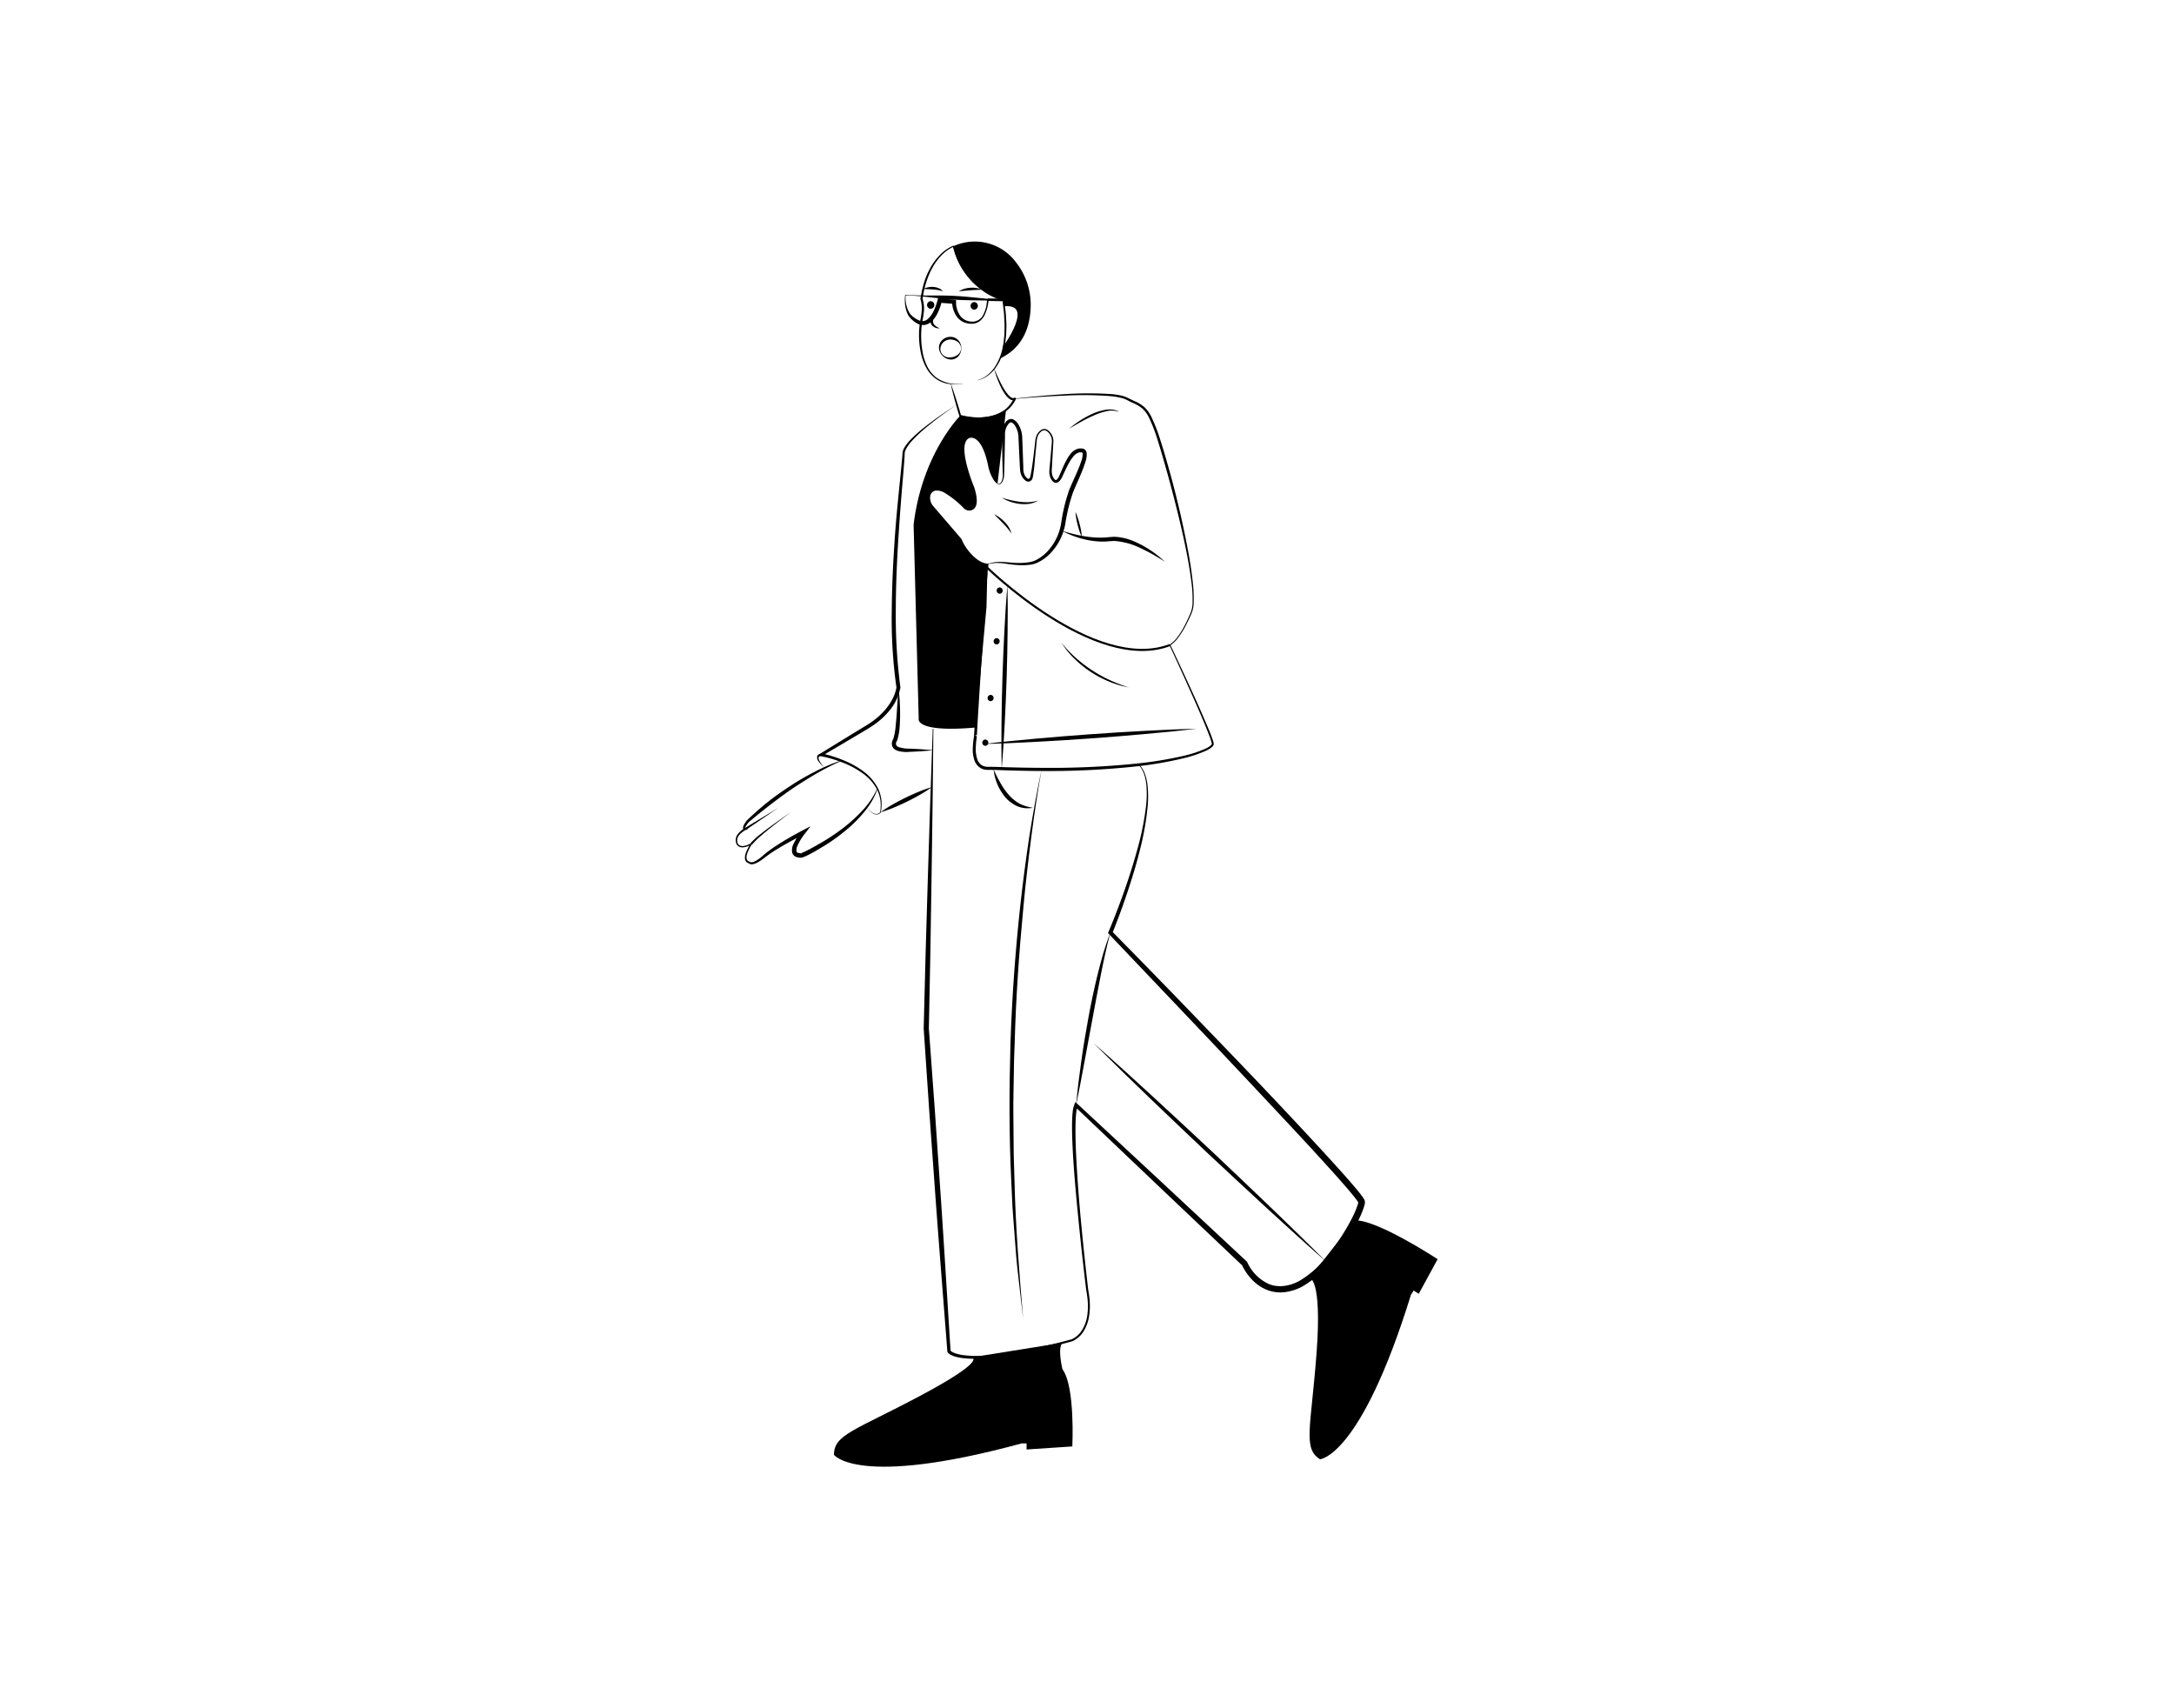 <svg id="Layer_1" data-name="Layer 1" xmlns="http://www.w3.org/2000/svg" viewBox="0 0 700 550"><title>telling to stop</title><path d="M323.919,132.022l-2.734,23.756a4.628,4.628,0,0,1-1.536-1.773,13.01,13.01,0,0,1-1.462-3.986c-2.261-10.978-6.213-8.927-6.213-8.927-4.061,2.112,1.719,15.837,1.719,15.837,1.665,5.211.474,6.856-.812,7.323a2.493,2.493,0,0,1-2.579-.65,30.181,30.181,0,0,0-6.24-4.988,4.644,4.644,0,0,0-2.152-.65,2.071,2.071,0,0,0-2.409,2.017,3.986,3.986,0,0,0,1.008,2.991l9.11,10.605c1.198,3.208,5.137,7.932,8.602,7.912l-.318,2.761-.264,11.194-3.553,38.801c-19.492,1.706-18.273-2.788-18.273-2.788l-1.645-62.509c2.748-22.903,15.004-35.085,15.004-35.085S317.726,135.981,323.919,132.022Z"/><path d="M314.785,122.381a8.315,8.315,0,0,0,3.218-1.678,11.919,11.919,0,0,0,1.321-1.252,13.623,13.623,0,0,0,1.099-1.449,18.106,18.106,0,0,0,2.545-6.778,14.064,14.064,0,0,0,.258-1.808c.058-.607.156-1.21.181-1.82.002-1.222.101-2.442.023-3.663-.081-1.22-.083-2.446-.226-3.663l-.433-3.651.199.212a21.402,21.402,0,0,1-5.675-2.609,24.344,24.344,0,0,1-9.585-11.919c-.375-.968-.613-1.983-.927-2.973l.229.126a12.666,12.666,0,0,0-4.055,2.967,19.129,19.129,0,0,0-2.928,4.134,26.516,26.516,0,0,0-1.91,4.708c-.244.813-.419,1.647-.633,2.468l-.437,2.514-.031-.198a10.512,10.512,0,0,1,.414,4.643q-.12,1.144-.352,2.266a20.156,20.156,0,0,0-.331,2.194,29.671,29.671,0,0,0,.446,8.871,16.884,16.884,0,0,0,1.486,4.17,10.555,10.555,0,0,0,2.797,3.38,11.766,11.766,0,0,0,8.484,1.95l.009.067a15.105,15.105,0,0,1-4.521.017,9.541,9.541,0,0,1-4.201-1.729,10.988,10.988,0,0,1-2.991-3.453,17.411,17.411,0,0,1-1.632-4.269,27.634,27.634,0,0,1-.569-9.072,20.878,20.878,0,0,1,.334-2.267q.221-1.09.332-2.192a10.562,10.562,0,0,0-.328-4.276l-.044-.124.014-.075.47-2.557c.226-.838.414-1.685.671-2.514a24.976,24.976,0,0,1,2.025-4.793,19.637,19.637,0,0,1,3.098-4.18,13.223,13.223,0,0,1,4.267-2.983l.17-.07.059.196c.295.981.515,1.989.871,2.95a23.199,23.199,0,0,0,1.216,2.825,20.347,20.347,0,0,0,3.496,5.044,22.194,22.194,0,0,0,10.375,6.256l.177.045.023.168.495,3.675c.155,1.227.17,2.469.26,3.703.065,1.237-.048,2.479-.064,3.717-.032.619-.138,1.234-.204,1.851a14.46,14.46,0,0,1-.283,1.84l-.411,1.82c-.181.595-.408,1.178-.61,1.766a15.76,15.76,0,0,1-1.74,3.299,13.293,13.293,0,0,1-1.171,1.456,12.184,12.184,0,0,1-1.41,1.222,8.454,8.454,0,0,1-3.349,1.56Z"/><path d="M309.526,112.147a3.826,3.826,0,0,1-.916,2.529,3.199,3.199,0,0,1-2.581,1.077,3.951,3.951,0,0,1-2.497-1.168,3.822,3.822,0,0,1-1.181-2.438,3.276,3.276,0,0,1,1.012-2.623,3.792,3.792,0,0,1,2.667-1.079,3.45,3.45,0,0,1,2.589,1.163A3.825,3.825,0,0,1,309.526,112.147Zm-.081,0a2.647,2.647,0,0,0-1.189-2.144,3.88,3.88,0,0,0-2.227-.69,3.381,3.381,0,0,0-2.149.774,3.103,3.103,0,0,0-1.084,2.06,2.646,2.646,0,0,0,.914,2.244,3.192,3.192,0,0,0,2.319.685,4.431,4.431,0,0,0,2.235-.776A2.652,2.652,0,0,0,309.445,112.147Z"/><path d="M301.932,99.903c-.349.575-.671,1.139-.96,1.697a4.682,4.682,0,0,0-.551,1.683,1.647,1.647,0,0,0,.57,1.425,4.381,4.381,0,0,0,.723.555c.272.169.571.293.86.482a8.475,8.475,0,0,1-1.012-.113,3.227,3.227,0,0,1-.968-.428,2.17,2.17,0,0,1-.771-.834,2.38,2.38,0,0,1-.213-1.148,3.844,3.844,0,0,1,.826-1.958A5.418,5.418,0,0,1,301.932,99.903Z"/><path d="M299.672,99.414a1.222,1.222,0,0,0,0-2.442,1.222,1.222,0,0,0,0,2.442Z"/><path d="M313.685,99.699a1.222,1.222,0,0,0,0-2.442,1.222,1.222,0,0,0,0,2.442Z"/><path d="M297.306,93.041a5.999,5.999,0,0,1,3.258-.655,5.724,5.724,0,0,1,1.657.388,3.563,3.563,0,0,1,1.368,1.001,14.805,14.805,0,0,0-1.552-.393c-.512-.079-1.018-.149-1.534-.185C299.468,93.118,298.427,93.121,297.306,93.041Z"/><path d="M308.713,93.776a8.06,8.06,0,0,1,3.665-1.121,7.544,7.544,0,0,1,3.786.615c-1.294.078-2.499.087-3.725.196C311.212,93.547,310.001,93.691,308.713,93.776Z"/><path d="M292.893,94.991c4.193.263,8.402.079,12.605.201,4.202.118,8.387.616,12.572,1.024l.274.027-.021.249a14.101,14.101,0,0,1-1.257,4.88,5.344,5.344,0,0,1-1.608,2,3.871,3.871,0,0,1-2.465.858,6.352,6.352,0,0,1-2.59-.448,5.449,5.449,0,0,1-2.149-1.61,8.314,8.314,0,0,1-1.682-4.991l.574.645-4.638-.357.751-.548a17.737,17.737,0,0,1-1.242,3.631,8.958,8.958,0,0,1-2.355,3.194,3.98,3.98,0,0,1-1.982.874,3.916,3.916,0,0,1-2.122-.342,8.589,8.589,0,0,1-2.955-2.526l-.023-.029a7.75,7.75,0,0,1-.719-1.615,10.027,10.027,0,0,1-.39-1.674,13.42,13.42,0,0,1-.123-1.697,15.18,15.18,0,0,1,.101-1.688l.007-.076.077.001Zm-.004.135-1.354.017.084-.075a9.352,9.352,0,0,0,.783,4.831,6.663,6.663,0,0,0,.799,1.366l-.023-.028a8.434,8.434,0,0,0,2.825,1.95,2.7,2.7,0,0,0,2.797-.513,8.138,8.138,0,0,0,1.91-2.74,19.476,19.476,0,0,0,1.178-3.316l.164-.612.588.063,4.625.498.569.061.005.584a7.573,7.573,0,0,0,1.239,4.328,4.755,4.755,0,0,0,1.68,1.469,5.391,5.391,0,0,0,2.23.559,3.898,3.898,0,0,0,3.691-2.396,10.778,10.778,0,0,0,1.109-4.695l.252.275c-4.203-.066-8.406-.044-12.591-.401C301.263,95.997,297.084,95.338,292.889,95.126Z"/><path d="M318.055,96.483l4.973.095h0" fill="none" stroke="#000" stroke-miterlimit="10" stroke-width="0.814"/><path d="M306.209,123.687c.617,1.659,1.171,3.338,1.713,5.019l.784,2.531c.271.841.489,1.697.736,2.545l-.202-.194a25.862,25.862,0,0,0,4.876.775,16.438,16.438,0,0,0,4.923-.409,13.005,13.005,0,0,0,4.437-1.977,10.009,10.009,0,0,0,2.951-3.731l.559.415a1.654,1.654,0,0,1-1.871-.183,5.491,5.491,0,0,1-1.191-1.143,14.478,14.478,0,0,1-1.644-2.703,27.093,27.093,0,0,1-1.228-2.874c-.39-.964-.665-1.969-.989-2.952a.034.034,0,0,1,.022-.043.035.035,0,0,1,.042.02c.422.947.828,1.898,1.27,2.83.429.938.895,1.857,1.386,2.755a16.942,16.942,0,0,0,1.67,2.533,4.852,4.852,0,0,0,1.045.992,1.747,1.747,0,0,0,.581.262.739.739,0,0,0,.444-.038l.04-.028a.353.353,0,0,1,.519.443,10.271,10.271,0,0,1-3.258,3.932,12.569,12.569,0,0,1-4.719,1.799,25.365,25.365,0,0,1-4.997.348,27.862,27.862,0,0,1-5.005-.477.262.262,0,0,1-.198-.182l-.004-.012c-.252-.846-.534-1.684-.762-2.538l-.713-2.552c-.457-1.707-.901-3.417-1.282-5.146a.034.034,0,0,1,.065-.019Z"/><path d="M308.116,130.28a117.999,117.999,0,0,0-9.948,7.383,45.469,45.469,0,0,0-4.484,4.228,13.973,13.973,0,0,0-1.811,2.421,4.797,4.797,0,0,0-.539,1.326c-.05.4-.058.987-.081,1.498-.27,4.151-.677,8.253-.997,12.377q-.5,6.179-.894,12.362c-.55,8.241-.919,16.495-.926,24.745a175.657,175.657,0,0,0,1.475,24.639l.015.1-.01.057a16.478,16.478,0,0,1-3.935,7.849,24.566,24.566,0,0,1-3.136,3.03c-.583.43-1.15.885-1.753,1.286-.608.385-1.215.805-1.824,1.16-4.862,2.925-9.768,5.777-14.65,8.668l-.156-.846a40.632,40.632,0,0,1,7.147,2.224,28.705,28.705,0,0,1,6.519,3.663,15.388,15.388,0,0,1,4.751,5.751,12.119,12.119,0,0,1,.944,3.627,14.125,14.125,0,0,1-.21,3.724l-.005.027-.014.017a1.76,1.76,0,0,1-1.29.627,2.498,2.498,0,0,1-1.351-.415,7.752,7.752,0,0,1-1.954-1.981,7.705,7.705,0,0,0,2.009,1.888,2.367,2.367,0,0,0,1.287.346,1.587,1.587,0,0,0,1.124-.591l-.019.043a13.858,13.858,0,0,0,.102-3.651,11.742,11.742,0,0,0-1.014-3.481,14.856,14.856,0,0,0-4.748-5.417,28.89,28.89,0,0,0-6.428-3.447,39.857,39.857,0,0,0-7.013-2.049l-1.173-.224,1.017-.622c4.841-2.959,9.659-5.956,14.52-8.881.615-.363,1.171-.757,1.76-1.133.576-.388,1.114-.827,1.67-1.24a23.372,23.372,0,0,0,2.959-2.892,18.394,18.394,0,0,0,2.3-3.401,12.588,12.588,0,0,0,1.3-3.777l.005.157a157.616,157.616,0,0,1-1.518-24.839c.056-8.29.475-16.565,1.074-24.822.601-8.252,1.561-16.493,2.308-24.699.037-.52.036-.97.121-1.595a5.446,5.446,0,0,1,.643-1.527,14.492,14.492,0,0,1,1.971-2.478,45.933,45.933,0,0,1,4.666-4.133A118.189,118.189,0,0,1,308.116,130.28Z"/><path d="M265.478,247.158a10.369,10.369,0,0,1-1.914-2.008,2.141,2.141,0,0,1-.468-1.428.812.812,0,0,1,.168-.419l.141-.187.176-.122a2.355,2.355,0,0,1,.744-.312l.111.668c-.397.059-.76.172-.844.476a1.773,1.773,0,0,0,.263,1.153A10.215,10.215,0,0,0,265.478,247.158Z"/><path d="M283.508,261.533a39.799,39.799,0,0,1,3.895-2.496c1.328-.771,2.691-1.472,4.06-2.158,1.381-.664,2.769-1.312,4.192-1.89a39.349,39.349,0,0,1,4.359-1.549,39.349,39.349,0,0,1-3.894,2.498c-1.328.771-2.691,1.471-4.061,2.157-1.381.662-2.77,1.311-4.193,1.889A39.799,39.799,0,0,1,283.508,261.533Z"/><path d="M289.285,221.357c.201,1.401.291,2.809.405,4.218q.125,2.114.133,4.237.005,2.123-.154,4.255a18.201,18.201,0,0,1-.783,4.312l-.022.064-.056.085a1.66,1.66,0,0,0-.297,1.219,1.414,1.414,0,0,0,.927.81,10.906,10.906,0,0,0,3.489.488c1.252.044,2.505.116,3.757.196,1.252.105,2.505.17,3.757.314-1.252.144-2.505.21-3.757.314-1.252.08-2.505.152-3.757.196a10.433,10.433,0,0,1-3.935-.341,3.271,3.271,0,0,1-1.011-.537,2.172,2.172,0,0,1-.73-1.079,2.426,2.426,0,0,1-.011-1.266,3.538,3.538,0,0,1,.469-1.081l-.078.149a19.872,19.872,0,0,0,.743-3.967c.155-1.378.26-2.77.361-4.166l.265-4.2Z"/><path d="M300.543,234.633l-.261,24.132-.34,24.131-.383,24.13-.479,24.127-.002-.077,1.902,25.984,1.78,25.992c1.19,17.328,2.214,34.667,3.321,52.001l-.069-.226a1.867,1.867,0,0,0,.309.27,3.478,3.478,0,0,0,.476.286,6.764,6.764,0,0,0,1.097.437,14.755,14.755,0,0,0,2.396.505,33.148,33.148,0,0,0,4.993.223,76.279,76.279,0,0,0,10.04-.998,200.765,200.765,0,0,0,19.782-4.353l-.022.007a7.737,7.737,0,0,0,3.388-3.082,12.097,12.097,0,0,0,1.596-4.443,20.832,20.832,0,0,0,.162-4.786c-.064-.801-.16-1.598-.282-2.394-.152-.792-.273-1.619-.357-2.421q-1.164-9.682-2.141-19.383c-.645-6.469-1.278-12.94-1.73-19.432-.225-3.246-.414-6.496-.5-9.757-.038-1.631-.057-3.264 0-4.906.027-.821.072-1.644.163-2.474a8.989,8.989,0,0,1,.571-2.557l.319-.759.625.581,27.272,25.346,27.232,25.388.127.118.099.204a13.955,13.955,0,0,0,6.983,6.988c3.071,1.256,6.663.628,9.647-.957a30.638,30.638,0,0,0,7.979-6.751,64.115,64.115,0,0,0,6.312-8.618c.94-1.518,1.832-3.067,2.645-4.648a28.866,28.866,0,0,0,2.037-4.786,4.103,4.103,0,0,0,.111-.518l.009-.091c.009-.029-.001-.107.017.079.039.151.011.042-.02-.004a9.97,9.97,0,0,0-.676-.994c-.523-.697-1.09-1.392-1.663-2.081-1.148-1.379-2.336-2.74-3.53-4.095-4.792-5.414-9.714-10.735-14.646-16.043q-14.836-15.89-29.795-31.68l-29.974-31.521-.3-.316.167-.396c1.831-4.329,3.519-8.746,5.086-13.191,1.568-4.448,2.989-8.947,4.233-13.494a89.619,89.619,0,0,0,2.766-13.84,33.404,33.404,0,0,0,.067-7.03c-.275-2.294-.916-4.702-2.628-6.331l.136-.15c1.811,1.649,2.519,4.11,2.852,6.435a33.831,33.831,0,0,1,.094,7.124,90.27,90.27,0,0,1-2.469,14.005c-1.135,4.605-2.525,9.14-4.02,13.635-1.507,4.495-3.126,8.941-4.91,13.348l-.133-.711q15.269,15.497,30.336,31.188c10.075,10.432,20.111,20.903,30.005,31.515,4.949,5.305,9.885,10.619,14.716,16.054,1.206,1.362,2.404,2.73,3.579,4.135.587.704,1.168,1.412,1.736,2.164a11.515,11.515,0,0,1,.846,1.256,2.208,2.208,0,0,1,.241.621,1.276,1.276,0,0,1,.019.417l-.021.248a6.05,6.05,0,0,1-.166.811,30.461,30.461,0,0,1-2.19,5.216q-1.264,2.466-2.725,4.806A66.22,66.22,0,0,1,427.806,407.119a32.588,32.588,0,0,1-8.594,7.163,16.163,16.163,0,0,1-5.511,1.744,11.904,11.904,0,0,1-5.821-.746,13.668,13.668,0,0,1-4.777-3.314,17.83,17.83,0,0,1-3.245-4.759l.225.322-27.019-25.615-26.98-25.657.944-.178a8.135,8.135,0,0,0-.492,2.181c-.095.784-.149,1.584-.184,2.386-.074,1.605-.075,3.223-.057,4.84.045,3.236.194,6.477.379,9.716q.575,9.718,1.517,19.42.932,9.698,2.053,19.379c.082.815.193,1.595.343,2.4.121.81.215,1.627.277,2.446a21.449,21.449,0,0,1-.191,4.932,13.026,13.026,0,0,1-1.664,4.676,8.31,8.31,0,0,1-3.709,3.374l-.005.002-.017.005a201.44,201.44,0,0,1-19.83,4.488,86.356,86.356,0,0,1-10.138,1.12,34.031,34.031,0,0,1-5.141-.154,15.712,15.712,0,0,1-2.571-.503,7.785,7.785,0,0,1-1.265-.484,4.492,4.492,0,0,1-.614-.358,2.207,2.207,0,0,1-.614-.591l-.058-.083-.011-.144c-1.329-17.318-2.741-34.63-3.988-51.954L299.171,357.187l-1.753-25.994-.003-.041.001-.036.618-24.124.713-24.122.757-24.121.835-24.119Z"/><path d="M321.214,155.716a.748.748,0,0,0,.873-.14,2.413,2.413,0,0,0,.507-.845,4.8,4.8,0,0,0,.291-1.99l-.12-4.196-.163-8.391a6.255,6.255,0,0,1,1.233-4.278,2.788,2.788,0,0,1,.997-.82,1.734,1.734,0,0,1,1.461.004,4.313,4.313,0,0,1,1.685,1.713,8.553,8.553,0,0,1,1.169,4.276l.163,4.192.151,4.192c.035.681.023,1.437.066,2.058a4.006,4.006,0,0,0,.573,1.755c.303.506.88,1.034,1.122.922a.529.529,0,0,0,.244-.162,1.173,1.173,0,0,0,.13-.154c.045-.066.018-.022.057-.122a9.542,9.542,0,0,0,.235-.965c.266-1.357.489-2.736.659-4.116.187-1.387.353-2.776.513-4.166l.245-2.084a7.308,7.308,0,0,1,.431-2.105,4.155,4.155,0,0,1,1.322-1.743,2.091,2.091,0,0,1,1.066-.429,1.879,1.879,0,0,1,1.127.283,4.468,4.468,0,0,1,1.93,3.789l0,.009-.001.009c-.125,1.74-.202,3.483-.304,5.224l-.145,2.613-.073,1.306a4.94,4.94,0,0,0,.069,1.209,3.902,3.902,0,0,0,.381,1.116,2.133,2.133,0,0,0,.664.815c.317.305.913-.421,1.245-1.153.681-1.522,1.324-3.223,2.155-4.782a14.371,14.371,0,0,1,1.444-2.309,4.883,4.883,0,0,1,2.378-1.751,3.791,3.791,0,0,1,1.572-.067,1.486,1.486,0,0,1,.953.528,1.836,1.836,0,0,1,.369.914,7.371,7.371,0,0,1-.404,2.852c-1.075,3.428-2.657,6.557-3.966,9.74a56.785,56.785,0,0,0-2.473,10.002,18.173,18.173,0,0,1-4.725,9.563,14.005,14.005,0,0,1-4.374,3.168,8.303,8.303,0,0,1-2.655.664,19.302,19.302,0,0,1-2.663.119,42.056,42.056,0,0,1-5.235-.561,15.897,15.897,0,0,0-2.579-.164,7.518,7.518,0,0,0-1.281.134,5.35,5.35,0,0,1-1.312.163v-.135a5.173,5.173,0,0,0,1.266-.239,7.777,7.777,0,0,1,1.308-.219,16.256,16.256,0,0,1,2.644.004c1.752.124,3.474.329,5.19.288a18.518,18.518,0,0,0,2.553-.223,7.377,7.377,0,0,0,2.372-.698,13.744,13.744,0,0,0,3.956-3.062,17.253,17.253,0,0,0,4.196-9.034,57.808,57.808,0,0,1,2.496-10.297c1.299-3.285,2.956-6.374,4.007-9.602a6.439,6.439,0,0,0,.398-2.281.61.61,0,0,0-.089-.291c-.027-.044-.03-.039-.168-.076a2.527,2.527,0,0,0-1.022.022,3.693,3.693,0,0,0-1.763,1.308,13.626,13.626,0,0,0-1.387,2.083c-.858,1.497-1.497,3.051-2.292,4.687a4.702,4.702,0,0,1-.839,1.185,1.826,1.826,0,0,1-.763.451,1.256,1.256,0,0,1-.971-.17,2.905,2.905,0,0,1-.961-1.195,4.731,4.731,0,0,1-.419-1.364,5.734,5.734,0,0,1-.037-1.399l.116-1.303.233-2.606c.149-1.738.324-3.474.452-5.214l-.001.018a4.016,4.016,0,0,0-1.666-3.413,1.458,1.458,0,0,0-1.725.104,3.522,3.522,0,0,0-1.163,1.571,6.902,6.902,0,0,0-.368,1.996l-.21,2.087c-.144,1.391-.28,2.782-.396,4.176-.114,1.402-.279,2.795-.493,4.193a9.889,9.889,0,0,1-.22,1.082,1.197,1.197,0,0,1-.16.352,1.995,1.995,0,0,1-.198.254,1.39,1.39,0,0,1-.615.416,1.509,1.509,0,0,1-1.382-.357,4.132,4.132,0,0,1-.801-.875,5.01,5.01,0,0,1-.811-2.165c-.077-.772-.105-1.416-.142-2.131l-.205-4.191-.194-4.192a7.377,7.377,0,0,0-.943-3.744,3.385,3.385,0,0,0-1.162-1.289.621.621,0,0,0-.567-.015,1.745,1.745,0,0,0-.605.501,5.301,5.301,0,0,0-1.068,3.601l-.163,8.391-.12,4.196a5.162,5.162,0,0,1-.444,2.109,2.579,2.579,0,0,1-.639.892.931.931,0,0,1-1.076.096Z"/><path d="M320.095,165.537a12.448,12.448,0,0,1,3.424,2.567,8.207,8.207,0,0,1,2.179,3.686,24.949,24.949,0,0,0-2.669-3.22C322.074,167.557,321.068,166.593,320.095,165.537Z"/><path d="M322.532,160.258c.975.298,1.953.542,2.926.775a29.055,29.055,0,0,0,2.94.528,19.292,19.292,0,0,0,2.963.119,13.837,13.837,0,0,0,2.947-.528,7.986,7.986,0,0,1-2.891,1.054,12.465,12.465,0,0,1-3.099.028A14.927,14.927,0,0,1,322.532,160.258Z"/><path d="M317.192,182.131s35.146,34.815,59.511,25.556" fill="none" stroke="#000" stroke-miterlimit="10" stroke-width="0.677"/><path d="M341.806,170.823a47.298,47.298,0,0,0,8.582,2.014,31.837,31.837,0,0,0,4.337.258c.72-.023,1.438-.045,2.148-.136.341-.038.742-.062,1.137-.086a7.435,7.435,0,0,1,1.177-.026,17.091,17.091,0,0,1,4.521.9,28.288,28.288,0,0,1,4.138,1.849,35.155,35.155,0,0,1,7.232,5.262,64.241,64.241,0,0,0-7.708-4.318,22.906,22.906,0,0,0-8.237-2.341,6.25,6.25,0,0,0-1.041.009c-.345.015-.684.026-1.08.065a19.262,19.262,0,0,1-2.287.1,26.464,26.464,0,0,1-4.509-.498A29.683,29.683,0,0,1,341.806,170.823Z"/><path d="M341.806,206.956a37.638,37.638,0,0,0,4.555,4.805,44.446,44.446,0,0,0,10.995,7.218,53.891,53.891,0,0,0,6.189,2.377c-1.081-.242-2.177-.462-3.244-.781-1.058-.348-2.129-.67-3.153-1.118a34.317,34.317,0,0,1-11.142-7.318A26.461,26.461,0,0,1,341.806,206.956Z"/><path d="M346.279,164.806a23.464,23.464,0,0,1,1.365,4.001,23.191,23.191,0,0,1,.709,4.167,23.189,23.189,0,0,1-1.365-4.001A23.463,23.463,0,0,1,346.279,164.806Z"/><path d="M344.297,138.005a28.623,28.623,0,0,1,3.548-2.654,32.26,32.26,0,0,1,3.907-2.125,17.591,17.591,0,0,1,4.28-1.3,9.104,9.104,0,0,1,2.254-.049,4.728,4.728,0,0,1,2.092.768,6.875,6.875,0,0,0-4.255-.207,19.95,19.95,0,0,0-4.098,1.406,43.48,43.48,0,0,0-3.915,1.952C346.826,136.498,345.564,137.246,344.297,138.005Z"/><path d="M324.378,188.389c.075,2.467.064,4.931.099,7.396l-.042,7.392c-.03,4.928-.167,9.852-.303,14.777-.169,4.923-.341,9.847-.617,14.767l-.419,7.38c-.189,2.458-.332,4.918-.562,7.376-.076-2.467-.065-4.931-.101-7.396l.042-7.392c.031-4.928.167-9.852.306-14.777.171-4.923.342-9.847.62-14.767l.419-7.38C324.006,193.306,324.148,190.847,324.378,188.389Z"/><path d="M316.745,239.541c2.843-.357,5.691-.627,8.537-.943l8.547-.802c5.698-.533,11.404-.959,17.11-1.385,5.708-.394,11.416-.785,17.132-1.072l8.574-.425c2.862-.092,5.72-.231,8.584-.283-2.843.358-5.691.628-8.537.945l-8.547.802c-5.698.532-11.404.959-17.11,1.383-5.708.392-11.417.784-17.132,1.07l-8.574.426C322.468,239.35,319.61,239.489,316.745,239.541Z"/><path d="M320.907,207.484a1.016,1.016,0,0,0,0-2.03,1.016,1.016,0,0,0,0,2.03Z"/><path d="M318.958,225.758a1.016,1.016,0,0,0,0-2.03,1.016,1.016,0,0,0,0,2.03Z"/><path d="M317.253,240.133a1.016,1.016,0,0,0,0-2.03,1.016,1.016,0,0,0,0,2.03Z"/><path d="M321.882,191.16a1.016,1.016,0,0,0,0-2.03,1.016,1.016,0,0,0,0,2.03Z"/><path d="M319.933,247.738c.661,1.477,1.368,2.892,2.137,4.254a23.195,23.195,0,0,0,2.633,3.8,13.872,13.872,0,0,0,3.464,2.893,13.616,13.616,0,0,0,4.435,1.385,8.745,8.745,0,0,1-4.885-.429,11.249,11.249,0,0,1-4.035-2.962,16.577,16.577,0,0,1-3.749-8.942Z"/><path d="M335.445,247.476c-1.365,7.282-2.408,14.617-3.376,21.957-.947,7.343-1.818,14.695-2.499,22.066-1.4,14.735-2.47,29.508-2.854,44.305-.063,1.849-.168,3.697-.203,5.546l-.093,5.549c-.039,3.7-.176,7.4-.135,11.1l.094,11.101c.005,1.85.032,3.7.111,5.549l.166,5.548c.334,14.805,1.53,29.568,2.779,44.333l-1.274-11.041c-.416-3.682-.865-7.363-1.117-11.061l-.844-11.088c-.162-1.847-.242-3.699-.325-5.55l-.259-5.555c-.739-14.813-.668-29.656-.251-44.479q.746-22.234,3.174-44.367c.809-7.37,1.792-14.72,2.879-22.052C332.604,262.023,333.865,254.716,335.445,247.476Z"/><path d="M346.49,355.824c.187-2.36.48-4.705.732-7.058l.935-7.031c.642-4.685,1.439-9.347,2.28-14.001.867-4.649,1.818-9.287,2.956-13.883.564-2.299,1.185-4.585,1.822-6.865l1.086-3.384c.381-1.122.812-2.227,1.234-3.33L356.646,303.703l-.788,3.45c-.504,2.305-1.009,4.607-1.448,6.925-.895,4.631-1.807,9.258-2.643,13.903l-2.588,13.923-1.306,6.964Z"/><path d="M352.101,335.824c3.23,2.826,6.4,5.716,9.602,8.572l9.505,8.675c6.327,5.793,12.571,11.676,18.861,17.509,6.215,5.913,12.469,11.784,18.646,17.737l9.247,8.95c3.048,3.019,6.129,6.005,9.149,9.054-3.231-2.825-6.401-5.715-9.604-8.57l-9.506-8.674c-6.325-5.796-12.572-11.675-18.859-17.511-6.212-5.916-12.47-11.783-18.645-17.739l-9.247-8.949C358.202,341.858,355.122,338.873,352.101,335.824Z"/><path d="M270.905,244.986a82.277,82.277,0,0,0-7.977,4.059c-2.584,1.489-5.1,3.088-7.586,4.729q-3.687,2.527-7.217,5.269-3.55,2.714-6.97,5.607l.038-.039a10.068,10.068,0,0,0-.934,1.22,2.496,2.496,0,0,0-.295.612c-.032.089-.004.142-.033.095-.011-.005-.011-.019-.011-.004a.33.33,0,0,1,.098.017l.872.285-.72.361a6.697,6.697,0,0,0-2.106,1.609,2.636,2.636,0,0,0-.64,2.385,1.715,1.715,0,0,0,.236.568,1.585,1.585,0,0,0,.449.407,2.152,2.152,0,0,0,1.231.228,6.189,6.189,0,0,0,2.517-.939l.799-.46-.51.775a13.055,13.055,0,0,0-1.573,3.12,3.276,3.276,0,0,0-.163,1.625,1.22,1.22,0,0,0,1.018.919l.184.124a.784.784,0,0,0,.336.071,1.938,1.938,0,0,0,.524-.081,5.563,5.563,0,0,0,1.07-.487,13.767,13.767,0,0,0,1.975-1.459,35.224,35.224,0,0,1,4.073-3.074c2.836-1.871,5.768-3.546,8.771-5.125l2.643-1.39-1.838,2.39a18.352,18.352,0,0,0-2.385,3.886,3.246,3.246,0,0,0-.327,1.836.6.6,0,0,0,.37.41,2.597,2.597,0,0,0,.877.162l.558.286a.719.719,0,0,0-.193-.176l-.057-.032a.614.614,0,0,0-.115-.042.345.345,0,0,0-.071-.014l-.046-.003c-.022.004.023-.006.032-.006a1.841,1.841,0,0,0,.179-.048c.135-.04.287-.099.435-.157.302-.124.609-.262.915-.411.612-.296,1.225-.619,1.836-.944,1.213-.648,2.439-1.378,3.638-2.061a63.867,63.867,0,0,0,6.89-4.664,49.531,49.531,0,0,0,6.13-5.625,25.857,25.857,0,0,0,4.614-6.914l.127.048a23.564,23.564,0,0,1-4.184,7.34,43.199,43.199,0,0,1-5.986,6.019,60.357,60.357,0,0,1-6.889,4.974c-1.227.723-2.4,1.447-3.651,2.14-.621.344-1.244.685-1.897.994-.324.157-.658.307-1.005.448-.179.069-.354.137-.555.198a3.159,3.159,0,0,1-.33.084,1.73,1.73,0,0,1-.229.029,1.037,1.037,0,0,1-.177-.003,1.245,1.245,0,0,1-.137-.023.864.864,0,0,1-.145-.053l-.072-.038a.783.783,0,0,1-.207-.186l.558.286a3.935,3.935,0,0,1-1.445-.296,2.066,2.066,0,0,1-1.148-1.319,4.384,4.384,0,0,1,.421-2.782,15.256,15.256,0,0,1,1.208-2.185,23.902,23.902,0,0,1,1.449-1.986l.805,1c-2.979,1.513-5.941,3.112-8.793,4.849a40.175,40.175,0,0,0-4.113,2.834,14.896,14.896,0,0,1-2.156,1.438,6.201,6.201,0,0,1-1.248.502,2.562,2.562,0,0,1-.724.076,1.078,1.078,0,0,1-.813-.36l.183.124a2.326,2.326,0,0,1-.916-.486,1.669,1.669,0,0,1-.494-.921,4.064,4.064,0,0,1,.225-1.888,13.481,13.481,0,0,1,1.685-3.222l.288.315a7.085,7.085,0,0,1-2.702.975,2.567,2.567,0,0,1-1.48-.269,2.018,2.018,0,0,1-.587-.521,2.29,2.29,0,0,1-.316-.709,3.135,3.135,0,0,1,.651-2.835,7.325,7.325,0,0,1,2.224-1.886l.152.646c-.1-.007-.201-.02-.301-.037a.762.762,0,0,1-.337-.222.802.802,0,0,1-.126-.675,3.084,3.084,0,0,1,.345-.857,10.689,10.689,0,0,1,.95-1.385l.012-.016.025-.023c1.11-1.012,2.202-2.046,3.329-3.042,1.149-.969,2.271-1.975,3.471-2.883,2.346-1.887,4.846-3.572,7.353-5.234a84.415,84.415,0,0,1,7.82-4.501,55.155,55.155,0,0,1,8.303-3.501Z"/><path d="M254.758,261.439q-3.303,2.427-6.51,4.976c-1.064.854-2.12,1.718-3.149,2.61a24.366,24.366,0,0,0-2.867,2.829l-.533-.417a24.658,24.658,0,0,1,3.074-2.801c1.073-.855,2.167-1.677,3.268-2.489Q251.355,263.725,254.758,261.439Z"/><polygon points="239.834 266.608 250.616 260.085 240.2 267.178 239.834 266.608"/><path d="M312.867,437.017s5.36.671-16.081,12.123-28.263,12.67-28.263,19.248c0,0,7.553,10.72,60.424-3.655h1.597v1.949l14.727-.975s.975-19.248-3.167-24.852c0,0-1.704-6.815.001-8.524"/><path d="M421.667,411.488s4.069-.073,2.245,24.166-4.452,30.651,1.101,34.177c0,0,13.099-.631,29.301-52.971l.856-1.348,1.646,1.045,6.084-11.147s-19.792-12.964-26.743-12.471"/><path d="M323.067,112.147s11.081-14.809.196-13.954" fill="none" stroke="#000" stroke-miterlimit="10" stroke-width="0.814"/><path d="M322.038,115.415c6.788-3.268,9.401-9.184,9.792-15.767a22.133,22.133,0,0,0-4.68-15.175,16.512,16.512,0,0,0-20.196-5.182,23.157,23.157,0,0,0,16.073,17.288l.236,1.615s7.426-1.718,3.491,7.552a62.421,62.421,0,0,1-3.688,6.402Z"/><path d="M326.75,128.342q7.678-.891,15.398-1.393a115.82,115.82,0,0,1,15.485-.079,23.178,23.178,0,0,1,3.871.614c.319.095.639.193.955.311.312.138.638.277.91.422.565.291,1.142.569,1.724.839a12.473,12.473,0,0,1,3.398,2.036,10.826,10.826,0,0,1,2.297,3.249,54.358,54.358,0,0,1,2.802,7.261q1.186,3.689,2.23,7.412a301.84,301.84,0,0,1,7.045,30.116c.442,2.541.829,5.093,1.114,7.66a46.286,46.286,0,0,1,.358,7.745,10.453,10.453,0,0,1-.329,1.938,11.526,11.526,0,0,1-.704,1.819c-.523,1.181-1.083,2.346-1.699,3.483a26.874,26.874,0,0,1-2.063,3.288,11.107,11.107,0,0,1-2.756,2.758l.059-.202c4.295,9.154,8.611,18.294,12.523,27.634.472,1.182.95,2.337,1.317,3.603l.105.517a.856.856,0,0,1-.114.615,1.674,1.674,0,0,1-.351.439,2.845,2.845,0,0,1-.393.333,9.873,9.873,0,0,1-1.694.98,40.96,40.96,0,0,1-7.248,2.411,118.824,118.824,0,0,1-14.983,2.589,264.305,264.305,0,0,1-30.328,1.5c-5.061-.02-10.123-.149-15.175-.341l-1.864-.026a6.689,6.689,0,0,1-2.034-.197,4.512,4.512,0,0,1-2.857-2.918,10.748,10.748,0,0,1-.522-3.911,26.212,26.212,0,0,1,.407-3.839l.484.535a.714.714,0,0,1-.249-.108.574.574,0,0,1-.221-.32.708.708,0,0,1-.017-.263l.011-.222.025-.439.056-.872.118-1.74.248-3.477.513-6.952,1.065-13.9,1.126-13.895c.43-4.628.786-9.26,1.38-13.876a.048.048,0,0,1,.054-.042.052.052,0,0,1,.041.057c-.49,4.613-.745,9.259-1.071,13.892l-.946,13.906-.901,13.909-.43,6.955-.206,3.477-.097,1.738-.045.868-.02.431-.008.213c-.01.012.017.149-.023-.045a.376.376,0,0,0-.22-.211.352.352,0,0,0-.248.001l.484.535a25.296,25.296,0,0,0-.349,3.696,10.032,10.032,0,0,0,.476,3.562,3.526,3.526,0,0,0,2.227,2.313,5.596,5.596,0,0,0,1.722.151l1.927.022c5.05.182,10.095.3,15.143.31a274.343,274.343,0,0,0,30.225-1.366,125.063,125.063,0,0,0,14.906-2.425,40.341,40.341,0,0,0,7.145-2.284,9.281,9.281,0,0,0,1.592-.894,2.046,2.046,0,0,0,.578-.564c.123-.115.002-.421-.042-.696-.325-1.164-.795-2.358-1.248-3.526-1.87-4.685-3.933-9.302-5.991-13.917q-3.099-6.917-6.289-13.795a.161.161,0,0,1,.059-.202,10.566,10.566,0,0,0,2.689-2.664,26.575,26.575,0,0,0,2.02-3.263c.604-1.131,1.154-2.292,1.667-3.469a11.197,11.197,0,0,0,.679-1.782,10.138,10.138,0,0,0,.304-1.864,42.246,42.246,0,0,0-.435-7.668c-.323-2.549-.746-5.086-1.225-7.613-.956-5.054-2.099-10.073-3.346-15.065q-1.85-7.493-3.981-14.914c-.71-2.473-1.417-4.946-2.196-7.393A53.7,53.7,0,0,0,370.081,134.7a10.08,10.08,0,0,0-2.113-3.041,11.779,11.779,0,0,0-3.195-1.926c-.584-.276-1.167-.56-1.745-.862-.296-.159-.565-.27-.839-.396-.285-.108-.583-.201-.878-.291a23.258,23.258,0,0,0-3.744-.641,115.354,115.354,0,0,0-15.396-.134q-7.713.312-15.411,1.029a.048.048,0,0,1-.011-.096Z"/></svg>